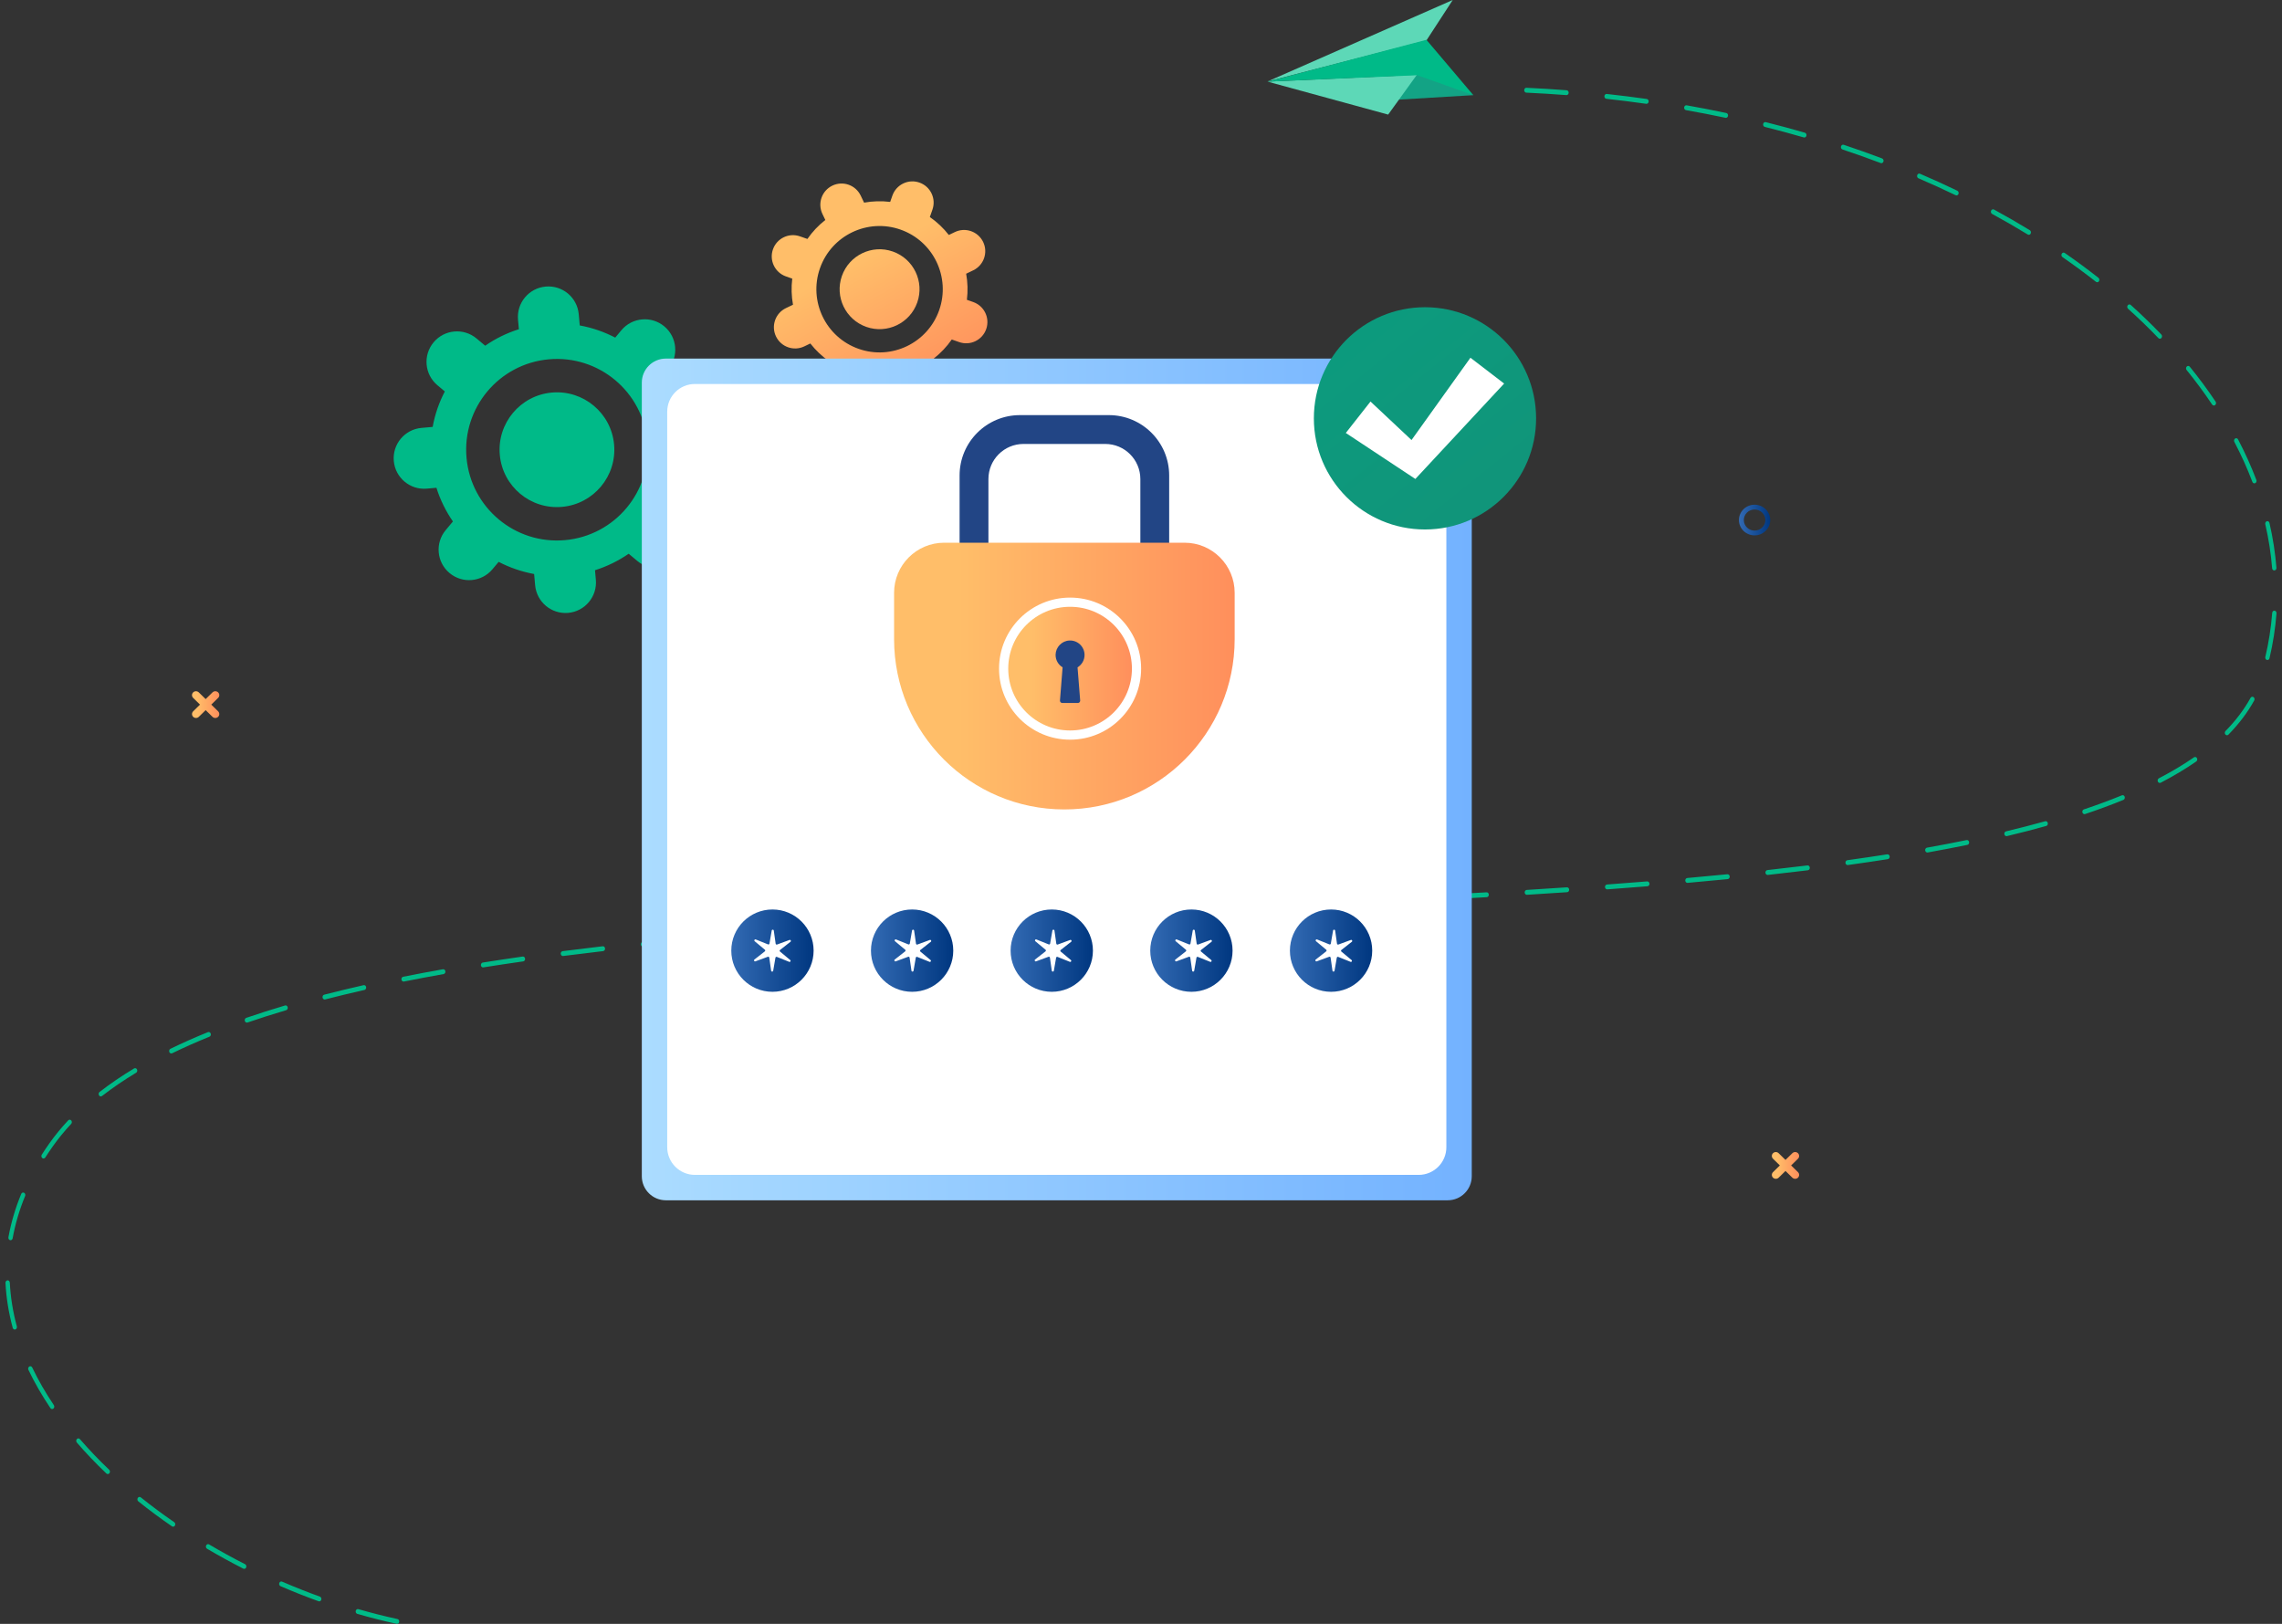 <svg width="208" height="148" viewBox="0 0 208 148" fill="none" xmlns="http://www.w3.org/2000/svg">
<rect x="0" y="0" width="208" height="148" fill="#333333" stroke="none"/>
<path d="M62.618 37.441L61.746 37.519C61.396 36.41 60.886 35.377 60.243 34.449L60.902 33.661C61.886 32.483 61.729 30.731 60.552 29.747C59.374 28.763 57.622 28.919 56.638 30.097L56.076 30.77C55.07 30.245 53.984 29.868 52.844 29.661C52.844 29.661 52.843 29.66 52.843 29.66L52.751 28.637C52.615 27.109 51.265 25.981 49.736 26.118C48.208 26.254 47.08 27.604 47.216 29.133L47.294 30.005C46.186 30.355 45.152 30.865 44.224 31.508L43.436 30.849C42.259 29.865 40.507 30.022 39.523 31.199C38.538 32.377 38.695 34.129 39.873 35.113L40.545 35.675C40.02 36.681 39.643 37.767 39.436 38.908C39.436 38.908 39.436 38.908 39.436 38.908L38.413 39C36.885 39.137 35.757 40.486 35.894 42.015C36.03 43.543 37.38 44.671 38.908 44.535L39.78 44.457C40.13 45.566 40.641 46.599 41.283 47.527L40.625 48.315C39.641 49.492 39.798 51.245 40.975 52.228C42.153 53.213 43.905 53.056 44.889 51.878L45.45 51.208C45.45 51.208 45.45 51.208 45.45 51.208C46.456 51.731 47.545 52.108 48.685 52.317L48.776 53.337C48.913 54.866 50.263 55.994 51.791 55.858C53.319 55.721 54.447 54.371 54.311 52.842L54.233 51.971C55.342 51.621 56.375 51.11 57.303 50.468L58.091 51.126C59.268 52.11 61.02 51.953 62.005 50.776C62.989 49.598 62.832 47.846 61.654 46.862L60.983 46.301C61.506 45.295 61.883 44.206 62.093 43.066L63.114 42.975C64.642 42.838 65.77 41.488 65.633 39.96C65.497 38.432 64.147 37.304 62.618 37.441ZM59.004 40.251C59.41 44.801 56.05 48.822 51.5 49.228C46.951 49.636 42.93 46.275 42.523 41.725C42.116 37.173 45.477 33.155 50.026 32.748C54.576 32.341 58.596 35.699 59.004 40.251Z" fill="#00BA88"/>
<path d="M45.556 41.454C45.813 44.33 48.353 46.453 51.23 46.196C54.106 45.939 56.231 43.398 55.974 40.522C55.717 37.646 53.174 35.52 50.298 35.778C47.421 36.035 45.298 38.578 45.556 41.454Z" fill="#00BA88"/>
<path d="M88.706 27.527L88.131 27.325C88.229 26.522 88.203 25.72 88.063 24.947L88.708 24.637C89.671 24.175 90.076 23.019 89.614 22.056C89.151 21.093 87.996 20.688 87.033 21.151L86.482 21.415C85.996 20.793 85.416 20.241 84.754 19.781L84.753 19.781L84.99 19.106C85.344 18.098 84.814 16.994 83.805 16.64C82.797 16.287 81.694 16.817 81.34 17.825L81.138 18.401C80.334 18.303 79.533 18.329 78.759 18.468L78.45 17.824C77.987 16.861 76.832 16.455 75.869 16.918C74.906 17.38 74.5 18.536 74.963 19.499L75.227 20.049C74.604 20.535 74.053 21.115 73.593 21.778L73.593 21.778L72.918 21.542C71.91 21.188 70.806 21.718 70.453 22.726C70.099 23.735 70.629 24.838 71.637 25.192L72.212 25.394C72.114 26.197 72.14 26.999 72.28 27.773L71.636 28.082C70.673 28.545 70.267 29.7 70.73 30.663C71.193 31.626 72.348 32.032 73.311 31.569L73.86 31.305L73.86 31.306C74.347 31.927 74.928 32.48 75.59 32.941L75.354 33.614C75 34.622 75.53 35.726 76.538 36.079C77.546 36.433 78.65 35.903 79.004 34.895L79.206 34.32C80.009 34.418 80.811 34.392 81.585 34.252L81.894 34.896C82.357 35.859 83.512 36.265 84.475 35.802C85.438 35.34 85.844 34.184 85.381 33.221L85.118 32.672C85.739 32.185 86.291 31.604 86.752 30.942L87.426 31.178C88.434 31.532 89.537 31.002 89.891 29.994C90.245 28.985 89.714 27.881 88.706 27.527ZM85.606 28.267C84.553 31.267 81.265 32.847 78.264 31.794C75.264 30.741 73.684 27.453 74.737 24.452C75.79 21.45 79.078 19.872 82.078 20.925C85.079 21.978 86.659 25.265 85.606 28.267Z" fill="url(#paint0_linear_15325_4922)"/>
<path d="M76.736 25.154C76.071 27.051 77.069 29.128 78.966 29.794C80.862 30.46 82.941 29.462 83.607 27.566C84.273 25.669 83.274 23.589 81.377 22.923C79.48 22.258 77.402 23.258 76.736 25.154Z" fill="url(#paint1_linear_15325_4922)"/>
<path d="M36.154 147.996C34.973 147.741 33.766 147.436 32.567 147.089C32.462 147.058 32.398 146.937 32.425 146.818C32.452 146.7 32.559 146.629 32.665 146.659C33.856 147.004 35.055 147.307 36.228 147.56C36.335 147.583 36.405 147.7 36.385 147.82C36.367 147.926 36.284 148 36.191 148C36.179 148 36.166 147.999 36.154 147.996ZM29.036 145.939C27.876 145.521 26.709 145.058 25.57 144.564C25.468 144.52 25.417 144.392 25.457 144.277C25.496 144.163 25.61 144.106 25.711 144.15C26.844 144.641 28.003 145.101 29.157 145.517C29.261 145.555 29.318 145.679 29.284 145.796C29.258 145.89 29.18 145.95 29.097 145.95C29.077 145.95 29.056 145.947 29.036 145.939ZM22.177 142.968C21.054 142.396 19.943 141.786 18.873 141.153C18.777 141.096 18.74 140.962 18.791 140.853C18.842 140.744 18.961 140.703 19.057 140.76C20.119 141.389 21.224 141.996 22.34 142.563C22.439 142.614 22.483 142.745 22.438 142.857C22.405 142.939 22.333 142.987 22.258 142.987C22.231 142.987 22.203 142.981 22.177 142.968ZM15.675 139.112C14.612 138.381 13.579 137.614 12.605 136.833C12.517 136.762 12.496 136.623 12.559 136.523C12.623 136.423 12.745 136.4 12.834 136.471C13.8 137.246 14.825 138.008 15.881 138.733C15.974 138.797 16.003 138.933 15.946 139.038C15.909 139.107 15.844 139.144 15.778 139.144C15.743 139.144 15.707 139.134 15.675 139.112ZM9.697 134.295C8.733 133.378 7.826 132.429 7.002 131.473C6.926 131.385 6.928 131.244 7.006 131.159C7.083 131.074 7.208 131.076 7.284 131.164C8.1 132.109 8.998 133.049 9.952 133.956C10.035 134.035 10.045 134.175 9.975 134.269C9.936 134.321 9.88 134.348 9.824 134.348C9.779 134.348 9.734 134.33 9.697 134.295ZM4.594 128.333C3.823 127.187 3.148 126.015 2.59 124.848C2.539 124.739 2.575 124.605 2.671 124.547C2.766 124.489 2.886 124.529 2.938 124.637C3.486 125.784 4.149 126.938 4.908 128.065C4.974 128.162 4.957 128.302 4.87 128.376C4.835 128.406 4.793 128.421 4.751 128.421C4.692 128.421 4.633 128.39 4.594 128.333ZM1.158 121.017C0.79 119.656 0.568 118.28 0.5 116.925C0.494 116.802 0.577 116.698 0.686 116.691C0.798 116.681 0.888 116.778 0.894 116.9C0.96 118.219 1.176 119.561 1.535 120.888C1.567 121.005 1.508 121.129 1.404 121.165C1.385 121.171 1.366 121.175 1.347 121.175C1.262 121.174 1.184 121.113 1.158 121.017ZM0.921 113.03C0.814 113.006 0.745 112.889 0.767 112.768C1.006 111.442 1.398 110.112 1.933 108.816C1.978 108.705 2.095 108.657 2.194 108.708C2.293 108.76 2.336 108.891 2.29 109.003C1.769 110.268 1.386 111.564 1.153 112.857C1.134 112.962 1.052 113.034 0.96 113.034C0.947 113.035 0.934 113.033 0.921 113.03ZM3.854 105.544C3.766 105.473 3.745 105.334 3.809 105.235C4.033 104.883 4.271 104.529 4.517 104.184C5.019 103.475 5.591 102.777 6.217 102.11C6.296 102.025 6.42 102.029 6.495 102.118C6.57 102.207 6.567 102.347 6.488 102.432C5.876 103.085 5.316 103.768 4.825 104.461C4.584 104.801 4.35 105.148 4.129 105.494C4.091 105.554 4.03 105.586 3.969 105.586C3.929 105.586 3.889 105.572 3.854 105.544ZM9.027 99.831C8.965 99.73 8.987 99.592 9.077 99.522C10.029 98.783 11.087 98.062 12.221 97.379C12.317 97.321 12.436 97.362 12.488 97.47C12.539 97.578 12.503 97.712 12.407 97.77C11.286 98.446 10.241 99.158 9.301 99.887C9.267 99.914 9.228 99.927 9.189 99.927C9.126 99.927 9.065 99.893 9.027 99.831ZM15.433 95.879C15.389 95.767 15.435 95.636 15.535 95.588C16.606 95.066 17.757 94.555 18.956 94.069C19.058 94.028 19.171 94.088 19.208 94.203C19.245 94.318 19.192 94.445 19.089 94.487C17.899 94.969 16.756 95.477 15.692 95.995C15.666 96.007 15.64 96.013 15.614 96.013C15.538 96.013 15.465 95.963 15.433 95.879ZM22.314 93.045C22.282 92.928 22.341 92.804 22.445 92.768C23.571 92.381 24.761 92.002 25.981 91.641C26.086 91.609 26.194 91.68 26.222 91.799C26.25 91.917 26.187 92.039 26.081 92.07C24.866 92.43 23.681 92.807 22.561 93.192C22.541 93.199 22.522 93.202 22.503 93.202C22.418 93.202 22.34 93.14 22.314 93.045ZM29.402 90.921C29.377 90.802 29.444 90.683 29.55 90.656C30.707 90.358 31.915 90.067 33.142 89.789C33.248 89.766 33.352 89.843 33.374 89.963C33.395 90.084 33.326 90.201 33.219 90.225C31.996 90.501 30.791 90.791 29.638 91.089C29.623 91.092 29.608 91.094 29.593 91.094C29.504 91.094 29.422 91.024 29.402 90.921ZM36.59 89.279C36.571 89.158 36.643 89.043 36.75 89.022C37.913 88.789 39.132 88.559 40.371 88.339C40.479 88.322 40.58 88.402 40.597 88.523C40.614 88.644 40.54 88.758 40.433 88.777C39.196 88.997 37.98 89.227 36.819 89.458C36.807 89.461 36.796 89.462 36.784 89.462C36.691 89.462 36.607 89.387 36.59 89.279ZM43.835 87.979C43.82 87.858 43.895 87.746 44.002 87.728C45.184 87.541 46.408 87.357 47.641 87.181C47.748 87.167 47.848 87.251 47.861 87.373C47.875 87.494 47.799 87.606 47.691 87.621C46.459 87.796 45.237 87.98 44.058 88.167C44.048 88.169 44.039 88.17 44.03 88.17C43.933 88.17 43.849 88.09 43.835 87.979ZM51.111 86.934C51.099 86.813 51.177 86.703 51.285 86.689C52.479 86.536 53.707 86.386 54.934 86.244C55.04 86.231 55.139 86.32 55.15 86.442C55.161 86.564 55.082 86.673 54.974 86.685C53.748 86.827 52.522 86.977 51.33 87.13C51.322 87.131 51.314 87.131 51.307 87.131C51.208 87.131 51.123 87.047 51.111 86.934ZM58.408 86.082C58.398 85.96 58.478 85.852 58.586 85.84C59.794 85.713 61.013 85.592 62.241 85.475C62.351 85.464 62.445 85.555 62.454 85.677C62.463 85.799 62.383 85.906 62.274 85.917C61.047 86.034 59.83 86.156 58.623 86.283C58.616 86.283 58.61 86.283 58.604 86.283C58.503 86.283 58.417 86.197 58.408 86.082ZM65.717 85.379C65.708 85.257 65.79 85.15 65.898 85.141C67.109 85.035 68.329 84.934 69.557 84.836C69.663 84.832 69.76 84.919 69.767 85.042C69.775 85.164 69.693 85.27 69.585 85.279C68.358 85.376 67.139 85.478 65.928 85.584C65.923 85.584 65.918 85.584 65.913 85.584C65.811 85.584 65.725 85.495 65.717 85.379ZM73.033 84.792C73.026 84.67 73.108 84.564 73.217 84.556C74.431 84.468 75.652 84.382 76.878 84.299C76.983 84.29 77.08 84.385 77.087 84.507C77.093 84.63 77.01 84.735 76.902 84.743C75.676 84.825 74.456 84.911 73.242 84.999C73.238 84.999 73.234 85 73.23 85C73.126 85 73.04 84.909 73.033 84.792ZM80.355 84.296C80.349 84.173 80.432 84.069 80.54 84.062C81.757 83.986 82.978 83.912 84.204 83.841C84.314 83.831 84.405 83.928 84.41 84.05C84.416 84.173 84.332 84.277 84.224 84.284C82.999 84.355 81.778 84.429 80.562 84.505C80.559 84.505 80.555 84.505 80.551 84.505C80.447 84.505 80.36 84.414 80.355 84.296ZM87.679 83.866C87.674 83.744 87.758 83.64 87.867 83.634C89.085 83.568 90.306 83.503 91.531 83.44C91.638 83.426 91.731 83.528 91.737 83.651C91.741 83.773 91.657 83.877 91.549 83.883C90.325 83.946 89.104 84.011 87.886 84.077C87.883 84.078 87.879 84.078 87.876 84.078C87.772 84.078 87.684 83.985 87.679 83.866ZM94.998 83.487C94.993 83.364 95.077 83.261 95.186 83.255C96.406 83.195 97.627 83.137 98.85 83.079C98.956 83.07 99.051 83.169 99.055 83.291C99.06 83.414 98.975 83.517 98.866 83.522C97.644 83.58 96.423 83.638 95.203 83.698C95.201 83.699 95.198 83.699 95.195 83.699C95.09 83.699 95.003 83.606 94.998 83.487ZM102.332 83.139C102.328 83.017 102.413 82.913 102.521 82.908C103.743 82.852 104.964 82.797 106.186 82.742C106.299 82.732 106.387 82.833 106.391 82.955C106.395 83.077 106.31 83.18 106.202 83.185C104.98 83.24 103.759 83.296 102.537 83.352C102.535 83.352 102.532 83.352 102.529 83.352C102.424 83.352 102.337 83.258 102.332 83.139ZM109.661 82.809C109.657 82.686 109.742 82.583 109.851 82.579L113.515 82.415C113.62 82.401 113.715 82.505 113.72 82.627C113.724 82.75 113.639 82.853 113.531 82.858L109.866 83.022C109.864 83.022 109.861 83.022 109.858 83.022C109.753 83.022 109.666 82.928 109.661 82.809ZM116.99 82.48C116.986 82.357 117.07 82.254 117.179 82.249C118.403 82.193 119.625 82.137 120.843 82.08C120.957 82.063 121.044 82.17 121.048 82.293C121.053 82.415 120.968 82.519 120.86 82.523C119.641 82.58 118.42 82.636 117.195 82.692C117.193 82.693 117.19 82.693 117.187 82.693C117.082 82.692 116.994 82.599 116.99 82.48ZM124.318 82.137C124.314 82.014 124.398 81.911 124.507 81.906C125.732 81.846 126.954 81.785 128.17 81.724C128.277 81.715 128.371 81.813 128.376 81.935C128.381 82.058 128.297 82.162 128.188 82.167C126.971 82.229 125.749 82.289 124.524 82.349C124.521 82.349 124.518 82.349 124.515 82.349C124.41 82.349 124.323 82.256 124.318 82.137ZM131.646 81.764C131.641 81.641 131.725 81.537 131.833 81.531C133.06 81.465 134.281 81.397 135.496 81.327C135.607 81.317 135.697 81.415 135.703 81.537C135.708 81.659 135.625 81.764 135.516 81.77C134.301 81.84 133.079 81.908 131.852 81.974C131.849 81.974 131.846 81.974 131.843 81.974C131.738 81.975 131.651 81.882 131.646 81.764ZM138.971 81.342C138.965 81.22 139.049 81.115 139.157 81.108C140.385 81.032 141.606 80.953 142.818 80.872C142.928 80.865 143.02 80.958 143.026 81.08C143.033 81.203 142.95 81.308 142.842 81.315C141.629 81.397 140.408 81.475 139.179 81.552C139.175 81.552 139.172 81.552 139.168 81.552C139.064 81.552 138.977 81.46 138.971 81.342ZM146.293 80.85C146.286 80.727 146.369 80.622 146.477 80.614C147.707 80.523 148.926 80.43 150.135 80.332C150.243 80.326 150.338 80.415 150.346 80.538C150.354 80.66 150.272 80.766 150.164 80.775C148.954 80.872 147.733 80.966 146.503 81.057C146.499 81.057 146.495 81.057 146.49 81.057C146.387 81.057 146.3 80.967 146.293 80.85ZM153.61 80.261C153.602 80.139 153.683 80.032 153.791 80.022C155.022 79.913 156.24 79.799 157.445 79.68C157.554 79.67 157.649 79.76 157.658 79.882C157.668 80.004 157.588 80.112 157.479 80.123C156.273 80.241 155.054 80.355 153.822 80.465C153.817 80.465 153.812 80.466 153.807 80.466C153.705 80.466 153.618 80.378 153.61 80.261ZM160.918 79.542C160.908 79.42 160.987 79.312 161.095 79.3C162.34 79.163 163.567 79.02 164.742 78.876C164.85 78.86 164.947 78.95 164.959 79.073C164.971 79.194 164.893 79.303 164.784 79.317C163.608 79.462 162.38 79.605 161.133 79.742C161.127 79.742 161.12 79.743 161.114 79.743C161.014 79.743 160.928 79.657 160.918 79.542ZM168.211 78.647C168.198 78.526 168.274 78.415 168.382 78.4C169.624 78.228 170.846 78.047 172.016 77.864C172.123 77.847 172.224 77.932 172.239 78.053C172.254 78.175 172.179 78.287 172.071 78.304C170.899 78.487 169.674 78.668 168.431 78.84C168.423 78.841 168.415 78.842 168.407 78.842C168.308 78.842 168.223 78.76 168.211 78.647ZM175.477 77.511C175.46 77.39 175.533 77.276 175.641 77.257C176.875 77.036 178.09 76.804 179.252 76.565C179.36 76.544 179.462 76.623 179.482 76.744C179.501 76.864 179.43 76.98 179.323 77.002C178.158 77.241 176.94 77.474 175.703 77.696C175.692 77.697 175.682 77.698 175.672 77.698C175.577 77.698 175.493 77.621 175.477 77.511ZM182.694 76.033C182.671 75.913 182.739 75.796 182.846 75.77C184.08 75.476 185.28 75.166 186.413 74.849C186.519 74.819 186.626 74.892 186.652 75.011C186.678 75.129 186.614 75.25 186.508 75.279C185.371 75.598 184.166 75.909 182.927 76.204C182.914 76.208 182.9 76.209 182.887 76.209C182.795 76.209 182.713 76.137 182.694 76.033ZM189.809 74.044C189.778 73.927 189.837 73.803 189.942 73.769C191.16 73.361 192.327 72.929 193.41 72.485C193.511 72.444 193.625 72.502 193.662 72.618C193.7 72.733 193.647 72.861 193.545 72.902C192.454 73.349 191.28 73.783 190.054 74.194C190.035 74.2 190.016 74.203 189.998 74.203C189.913 74.203 189.834 74.141 189.809 74.044ZM196.683 71.229C196.637 71.118 196.68 70.986 196.779 70.935C197.945 70.33 199.02 69.687 199.976 69.024C200.069 68.959 200.19 68.992 200.247 69.096C200.304 69.2 200.275 69.337 200.183 69.402C199.214 70.074 198.124 70.725 196.944 71.338C196.917 71.352 196.889 71.358 196.862 71.358C196.787 71.358 196.716 71.311 196.683 71.229ZM202.839 66.94C202.765 66.849 202.772 66.709 202.852 66.626C203.784 65.676 204.551 64.66 205.132 63.607C205.189 63.503 205.311 63.471 205.403 63.535C205.496 63.6 205.524 63.737 205.467 63.841C204.867 64.929 204.076 65.977 203.117 66.955C203.079 66.993 203.032 67.012 202.985 67.012C202.931 67.012 202.878 66.988 202.839 66.94ZM206.62 60.147C206.515 60.115 206.452 59.994 206.48 59.876C206.793 58.553 207.003 57.201 207.107 55.858C207.116 55.736 207.211 55.645 207.32 55.656C207.428 55.666 207.509 55.774 207.499 55.896C207.394 57.265 207.18 58.642 206.861 59.989C206.838 60.089 206.758 60.154 206.671 60.154C206.654 60.154 206.637 60.152 206.62 60.147ZM207.1 51.788C206.994 50.457 206.784 49.107 206.476 47.776C206.449 47.657 206.512 47.536 206.618 47.505C206.724 47.473 206.831 47.545 206.858 47.664C207.172 49.019 207.385 50.394 207.493 51.749C207.502 51.871 207.422 51.979 207.314 51.99C207.308 51.99 207.302 51.991 207.296 51.991C207.195 51.991 207.109 51.904 207.1 51.788ZM205.3 43.917C204.838 42.699 204.285 41.472 203.656 40.273C203.601 40.167 203.632 40.031 203.726 39.969C203.82 39.907 203.941 39.942 203.996 40.048C204.633 41.264 205.194 42.507 205.663 43.743C205.705 43.856 205.659 43.986 205.559 44.034C205.533 44.046 205.507 44.052 205.481 44.052C205.405 44.052 205.332 44.001 205.3 43.917ZM201.633 36.872C200.923 35.81 200.14 34.75 199.305 33.721C199.232 33.631 199.237 33.49 199.318 33.408C199.397 33.326 199.522 33.332 199.596 33.422C200.44 34.461 201.231 35.532 201.948 36.606C202.013 36.703 201.996 36.842 201.909 36.916C201.873 36.946 201.832 36.961 201.79 36.961C201.731 36.961 201.672 36.93 201.633 36.872ZM196.734 30.814C195.865 29.908 194.934 29.008 193.968 28.139C193.883 28.063 193.869 27.923 193.937 27.828C194.005 27.732 194.129 27.716 194.214 27.793C195.188 28.668 196.126 29.575 197.002 30.489C197.082 30.572 197.087 30.712 197.013 30.802C196.974 30.849 196.921 30.873 196.868 30.873C196.82 30.873 196.772 30.854 196.734 30.814ZM191.043 25.683C190.067 24.916 189.039 24.158 187.989 23.432C187.896 23.368 187.867 23.231 187.924 23.127C187.981 23.022 188.103 22.99 188.195 23.054C189.252 23.784 190.286 24.547 191.269 25.319C191.358 25.389 191.38 25.527 191.318 25.628C191.279 25.689 191.218 25.723 191.156 25.723C191.117 25.723 191.078 25.71 191.043 25.683ZM184.828 21.374C183.775 20.729 182.681 20.097 181.577 19.497C181.479 19.444 181.438 19.311 181.485 19.201C181.533 19.09 181.651 19.044 181.749 19.097C182.858 19.701 183.958 20.335 185.016 20.983C185.112 21.042 185.147 21.177 185.095 21.285C185.059 21.358 184.992 21.4 184.922 21.4C184.89 21.401 184.858 21.392 184.828 21.374ZM178.252 17.792C177.149 17.259 176.009 16.74 174.864 16.249C174.762 16.206 174.711 16.078 174.75 15.963C174.788 15.848 174.903 15.792 175.004 15.835C176.155 16.328 177.3 16.849 178.407 17.384C178.507 17.433 178.554 17.563 178.511 17.675C178.479 17.759 178.406 17.81 178.33 17.81C178.304 17.81 178.277 17.804 178.252 17.792ZM171.423 14.861C170.282 14.429 169.109 14.012 167.937 13.622C167.833 13.587 167.773 13.464 167.804 13.346C167.835 13.229 167.944 13.161 168.049 13.196C169.225 13.588 170.403 14.007 171.549 14.44C171.652 14.479 171.708 14.605 171.673 14.722C171.645 14.815 171.568 14.873 171.486 14.873C171.465 14.873 171.444 14.869 171.423 14.861ZM164.413 12.525C163.243 12.186 162.047 11.863 160.857 11.565C160.751 11.539 160.684 11.42 160.708 11.3C160.731 11.181 160.837 11.106 160.943 11.132C162.137 11.431 163.337 11.755 164.511 12.095C164.617 12.126 164.68 12.247 164.653 12.366C164.63 12.466 164.55 12.532 164.462 12.532C164.446 12.532 164.429 12.53 164.413 12.525ZM157.275 10.736C156.088 10.484 154.876 10.249 153.672 10.037C153.564 10.018 153.491 9.904 153.507 9.783C153.524 9.662 153.625 9.58 153.733 9.598C154.941 9.811 156.158 10.048 157.349 10.3C157.456 10.323 157.526 10.439 157.506 10.559C157.488 10.666 157.405 10.74 157.312 10.74C157.3 10.74 157.288 10.739 157.275 10.736ZM150.051 9.461C148.853 9.291 147.63 9.137 146.416 9.005C146.307 8.993 146.228 8.885 146.238 8.763C146.249 8.641 146.348 8.55 146.454 8.564C147.672 8.696 148.898 8.85 150.1 9.02C150.208 9.036 150.284 9.147 150.271 9.268C150.258 9.38 150.173 9.462 150.075 9.462C150.067 9.463 150.059 9.462 150.051 9.461ZM142.77 8.668C141.567 8.575 140.339 8.5 139.118 8.444C139.009 8.439 138.925 8.336 138.929 8.214C138.934 8.091 139.027 7.987 139.134 8.001C140.358 8.057 141.591 8.132 142.797 8.225C142.906 8.233 142.988 8.339 142.981 8.461C142.974 8.579 142.887 8.668 142.784 8.668C142.779 8.668 142.775 8.668 142.77 8.668Z" fill="#00BA88"/>
<path d="M134.291 8.673L125.865 9.177L128.385 5.153L134.291 8.673Z" fill="#13A385"/>
<path d="M126.528 10.444L115.54 7.44L129.146 6.818L126.528 10.444Z" fill="#5DD8B7"/>
<path d="M115.529 7.427L132.414 0L130.016 3.685L115.529 7.427Z" fill="#5DD8B7"/>
<path d="M115.54 7.439L129.175 6.852L134.291 8.673L130.016 3.627L115.54 7.439Z" fill="#00BA88"/>
<path d="M58.5 107.202V34.874C58.5 33.663 59.482 32.681 60.693 32.681H131.956C133.167 32.681 134.148 33.663 134.148 34.874V107.202C134.148 108.413 133.167 109.395 131.956 109.395H60.693C59.482 109.395 58.5 108.413 58.5 107.202Z" fill="url(#paint2_linear_15325_4922)"/>
<path d="M129.308 107.08H63.339C61.945 107.08 60.815 105.949 60.815 104.555V37.521C60.815 36.127 61.945 34.997 63.339 34.997H129.308C130.702 34.997 131.833 36.127 131.833 37.521V104.555C131.833 105.949 130.703 107.08 129.308 107.08Z" fill="white"/>
<path d="M70.407 90.394C72.479 90.394 74.159 88.714 74.159 86.642C74.159 84.571 72.479 82.891 70.407 82.891C68.336 82.891 66.656 84.571 66.656 86.642C66.656 88.714 68.336 90.394 70.407 90.394Z" fill="url(#paint3_linear_15325_4922)"/>
<path d="M83.137 90.394C85.209 90.394 86.888 88.714 86.888 86.642C86.888 84.571 85.209 82.891 83.137 82.891C81.065 82.891 79.386 84.571 79.386 86.642C79.386 88.714 81.065 90.394 83.137 90.394Z" fill="url(#paint4_linear_15325_4922)"/>
<path d="M95.867 90.394C97.938 90.394 99.618 88.714 99.618 86.642C99.618 84.571 97.938 82.891 95.867 82.891C93.795 82.891 92.115 84.571 92.115 86.642C92.115 88.714 93.795 90.394 95.867 90.394Z" fill="url(#paint5_linear_15325_4922)"/>
<path d="M108.595 90.394C110.667 90.394 112.346 88.714 112.346 86.642C112.346 84.57 110.667 82.891 108.595 82.891C106.523 82.891 104.843 84.57 104.843 86.642C104.843 88.714 106.523 90.394 108.595 90.394Z" fill="url(#paint6_linear_15325_4922)"/>
<path d="M121.324 90.394C123.396 90.394 125.075 88.714 125.075 86.642C125.075 84.571 123.396 82.891 121.324 82.891C119.252 82.891 117.573 84.571 117.573 86.642C117.573 88.714 119.252 90.394 121.324 90.394Z" fill="url(#paint7_linear_15325_4922)"/>
<path d="M70.529 84.813L70.699 86.01C70.708 86.07 70.769 86.107 70.826 86.086L71.961 85.668C72.063 85.631 72.138 85.766 72.053 85.832L71.101 86.579C71.053 86.616 71.052 86.688 71.099 86.727L72.028 87.501C72.111 87.57 72.032 87.703 71.932 87.662L70.81 87.212C70.754 87.189 70.691 87.224 70.68 87.284L70.475 88.475C70.456 88.582 70.302 88.58 70.287 88.472L70.116 87.275C70.108 87.216 70.046 87.179 69.989 87.2L68.854 87.617C68.752 87.654 68.677 87.519 68.763 87.453L69.714 86.707C69.762 86.669 69.763 86.597 69.716 86.558L68.788 85.784C68.704 85.715 68.783 85.582 68.884 85.623L70.006 86.074C70.062 86.096 70.125 86.061 70.135 86.002L70.341 84.81C70.359 84.703 70.513 84.705 70.529 84.813Z" fill="white"/>
<path d="M83.32 84.813L83.491 86.01C83.499 86.07 83.561 86.107 83.618 86.086L84.752 85.668C84.854 85.631 84.93 85.766 84.844 85.832L83.893 86.579C83.845 86.616 83.844 86.688 83.891 86.727L84.819 87.501C84.903 87.57 84.823 87.703 84.723 87.662L83.601 87.212C83.545 87.189 83.482 87.224 83.472 87.284L83.266 88.475C83.247 88.582 83.093 88.58 83.078 88.472L82.907 87.275C82.899 87.216 82.837 87.179 82.78 87.2L81.645 87.617C81.543 87.654 81.468 87.519 81.554 87.453L82.505 86.707C82.553 86.669 82.554 86.597 82.507 86.558L81.578 85.784C81.495 85.715 81.574 85.582 81.675 85.623L82.797 86.074C82.853 86.096 82.915 86.061 82.926 86.002L83.132 84.81C83.15 84.703 83.305 84.705 83.32 84.813Z" fill="white"/>
<path d="M96.111 84.813L96.281 86.01C96.29 86.07 96.352 86.107 96.409 86.086L97.543 85.668C97.645 85.631 97.72 85.766 97.635 85.832L96.683 86.579C96.636 86.616 96.635 86.688 96.681 86.727L97.61 87.501C97.693 87.57 97.614 87.703 97.514 87.662L96.392 87.212C96.336 87.189 96.273 87.224 96.263 87.284L96.057 88.475C96.038 88.582 95.884 88.58 95.868 88.472L95.698 87.275C95.689 87.216 95.628 87.179 95.571 87.2L94.436 87.617C94.334 87.654 94.259 87.519 94.345 87.453L95.296 86.707C95.344 86.669 95.345 86.597 95.299 86.558L94.37 85.784C94.286 85.715 94.365 85.582 94.466 85.623L95.588 86.074C95.644 86.096 95.707 86.061 95.717 86.002L95.923 84.81C95.942 84.703 96.096 84.705 96.111 84.813Z" fill="white"/>
<path d="M108.903 84.813L109.074 86.01C109.082 86.07 109.144 86.107 109.201 86.086L110.336 85.668C110.438 85.631 110.513 85.766 110.427 85.832L109.476 86.579C109.428 86.616 109.427 86.688 109.474 86.727L110.403 87.501C110.486 87.57 110.407 87.703 110.306 87.662L109.184 87.212C109.128 87.189 109.065 87.224 109.055 87.284L108.849 88.475C108.831 88.582 108.677 88.58 108.661 88.472L108.491 87.275C108.482 87.216 108.42 87.179 108.364 87.2L107.229 87.617C107.127 87.654 107.052 87.519 107.137 87.453L108.089 86.707C108.136 86.669 108.137 86.597 108.091 86.558L107.162 85.784C107.079 85.715 107.158 85.582 107.258 85.623L108.38 86.074C108.436 86.096 108.499 86.061 108.509 86.002L108.715 84.81C108.734 84.703 108.888 84.705 108.903 84.813Z" fill="white"/>
<path d="M121.695 84.813L121.865 86.01C121.874 86.07 121.935 86.107 121.992 86.086L123.127 85.668C123.229 85.631 123.304 85.766 123.219 85.832L122.267 86.579C122.219 86.616 122.218 86.688 122.265 86.727L123.194 87.501C123.277 87.57 123.198 87.703 123.098 87.662L121.976 87.212C121.92 87.189 121.857 87.224 121.846 87.284L121.64 88.475C121.622 88.582 121.468 88.58 121.452 88.472L121.282 87.275C121.273 87.216 121.212 87.179 121.155 87.2L120.02 87.617C119.918 87.654 119.843 87.519 119.928 87.453L120.88 86.707C120.927 86.669 120.929 86.597 120.882 86.558L119.953 85.784C119.87 85.715 119.949 85.582 120.05 85.623L121.171 86.074C121.228 86.096 121.29 86.061 121.301 86.002L121.507 84.81C121.525 84.703 121.68 84.705 121.695 84.813Z" fill="white"/>
<path d="M129.884 48.257C135.478 48.257 140.013 43.722 140.013 38.129C140.013 32.535 135.478 28 129.884 28C124.29 28 119.756 32.535 119.756 38.129C119.756 43.722 124.29 48.257 129.884 48.257Z" fill="url(#paint8_linear_15325_4922)"/>
<path d="M134.028 32.604C132.238 35.105 130.448 37.605 128.658 40.105C127.412 38.935 126.165 37.766 124.919 36.596C124.169 37.551 123.418 38.506 122.668 39.461C124.781 40.859 126.894 42.256 129.007 43.653C131.704 40.755 134.402 37.856 137.099 34.958C136.075 34.173 135.052 33.389 134.028 32.604Z" fill="white"/>
<path d="M101.067 37.834H92.966C89.927 37.834 87.465 40.297 87.465 43.335V54.89H90.093V43.661C90.093 41.894 91.525 40.462 93.292 40.462H100.741C102.508 40.462 103.941 41.894 103.941 43.661V54.891H106.568V43.335C106.568 40.297 104.105 37.834 101.067 37.834Z" fill="#224585"/>
<path d="M81.494 54.03V58.252C81.494 66.824 88.443 73.773 97.016 73.773C105.588 73.773 112.537 66.824 112.537 58.252V54.03C112.537 51.508 110.492 49.463 107.97 49.463H86.061C83.539 49.463 81.494 51.508 81.494 54.03Z" fill="url(#paint9_linear_15325_4922)"/>
<path d="M97.536 67.415C101.112 67.415 104.011 64.516 104.011 60.94C104.011 57.364 101.112 54.465 97.536 54.465C93.96 54.465 91.061 57.364 91.061 60.94C91.061 64.516 93.96 67.415 97.536 67.415Z" fill="white"/>
<path d="M97.536 66.576C100.649 66.576 103.172 64.053 103.172 60.94C103.172 57.827 100.649 55.303 97.536 55.303C94.423 55.303 91.899 57.827 91.899 60.94C91.899 64.053 94.423 66.576 97.536 66.576Z" fill="url(#paint10_linear_15325_4922)"/>
<path d="M98.855 59.694C98.855 58.941 98.225 58.336 97.463 58.377C96.785 58.413 96.236 58.977 96.216 59.655C96.202 60.15 96.462 60.585 96.854 60.822L96.614 63.842C96.605 63.966 96.702 64.072 96.827 64.072H98.243C98.368 64.072 98.465 63.966 98.456 63.842L98.216 60.822C98.598 60.591 98.855 60.173 98.855 59.694Z" fill="#224585"/>
<path d="M19.259 64.219L19.883 63.607C20.025 63.468 20.025 63.243 19.883 63.104C19.742 62.965 19.512 62.965 19.37 63.104L18.745 63.716L18.12 63.104C17.978 62.965 17.748 62.965 17.606 63.104C17.465 63.243 17.465 63.468 17.606 63.607L18.231 64.219L17.608 64.83C17.466 64.969 17.466 65.194 17.608 65.333C17.678 65.402 17.771 65.437 17.864 65.437C17.957 65.437 18.05 65.402 18.121 65.333L18.745 64.722L19.369 65.333C19.44 65.402 19.533 65.437 19.626 65.437C19.719 65.437 19.812 65.402 19.882 65.333C20.024 65.194 20.024 64.969 19.882 64.83L19.259 64.219Z" fill="url(#paint11_linear_15325_4922)"/>
<path d="M163.258 106.219L163.883 105.607C164.025 105.469 164.025 105.243 163.883 105.104C163.742 104.965 163.511 104.965 163.37 105.104L162.745 105.716L162.12 105.104C161.978 104.965 161.748 104.965 161.606 105.104C161.465 105.243 161.465 105.468 161.606 105.607L162.231 106.219L161.607 106.83C161.466 106.969 161.466 107.194 161.607 107.333C161.678 107.402 161.771 107.437 161.864 107.437C161.958 107.437 162.05 107.402 162.121 107.333L162.745 106.722L163.369 107.333C163.44 107.402 163.533 107.437 163.626 107.437C163.719 107.437 163.812 107.402 163.883 107.333C164.025 107.194 164.025 106.969 163.883 106.83L163.258 106.219Z" fill="url(#paint12_linear_15325_4922)"/>
<path d="M159.927 48.795C159.14 48.795 158.5 48.168 158.5 47.398C158.5 46.627 159.14 46 159.927 46C160.714 46 161.355 46.627 161.355 47.398C161.355 48.168 160.714 48.795 159.927 48.795ZM159.927 46.437C159.387 46.437 158.947 46.868 158.947 47.398C158.947 47.927 159.387 48.358 159.927 48.358C160.468 48.358 160.908 47.927 160.908 47.398C160.908 46.868 160.468 46.437 159.927 46.437Z" fill="url(#paint13_linear_15325_4922)"/>
<defs>
<linearGradient id="paint0_linear_15325_4922" x1="77.106" y1="20.691" x2="85.181" y2="35.622" gradientUnits="userSpaceOnUse">
<stop offset="0.189" stop-color="#FFBE69"/>
<stop offset="1" stop-color="#FF8F5C"/>
</linearGradient>
<linearGradient id="paint1_linear_15325_4922" x1="77.106" y1="20.69" x2="85.18" y2="35.622" gradientUnits="userSpaceOnUse">
<stop offset="0.189" stop-color="#FFBE69"/>
<stop offset="1" stop-color="#FF8F5C"/>
</linearGradient>
<linearGradient id="paint2_linear_15325_4922" x1="58.5" y1="71.038" x2="134.149" y2="71.038" gradientUnits="userSpaceOnUse">
<stop stop-color="#ABDCFF"/>
<stop offset="1" stop-color="#73B2FF"/>
</linearGradient>
<linearGradient id="paint3_linear_15325_4922" x1="66.656" y1="86.642" x2="74.159" y2="86.642" gradientUnits="userSpaceOnUse">
<stop stop-color="#326AB3"/>
<stop offset="1" stop-color="#003780"/>
</linearGradient>
<linearGradient id="paint4_linear_15325_4922" x1="79.386" y1="86.642" x2="86.888" y2="86.642" gradientUnits="userSpaceOnUse">
<stop stop-color="#326AB3"/>
<stop offset="1" stop-color="#003780"/>
</linearGradient>
<linearGradient id="paint5_linear_15325_4922" x1="92.115" y1="86.642" x2="99.618" y2="86.642" gradientUnits="userSpaceOnUse">
<stop stop-color="#326AB3"/>
<stop offset="1" stop-color="#003780"/>
</linearGradient>
<linearGradient id="paint6_linear_15325_4922" x1="104.843" y1="86.642" x2="112.346" y2="86.642" gradientUnits="userSpaceOnUse">
<stop stop-color="#326AB3"/>
<stop offset="1" stop-color="#003780"/>
</linearGradient>
<linearGradient id="paint7_linear_15325_4922" x1="117.573" y1="86.642" x2="125.076" y2="86.642" gradientUnits="userSpaceOnUse">
<stop stop-color="#326AB3"/>
<stop offset="1" stop-color="#003780"/>
</linearGradient>
<linearGradient id="paint8_linear_15325_4922" x1="111.713" y1="15.437" x2="154.831" y2="69.281" gradientUnits="userSpaceOnUse">
<stop stop-color="#08A081"/>
<stop offset="1" stop-color="#178C74"/>
</linearGradient>
<linearGradient id="paint9_linear_15325_4922" x1="81.494" y1="61.618" x2="112.537" y2="61.618" gradientUnits="userSpaceOnUse">
<stop offset="0.189" stop-color="#FFBE69"/>
<stop offset="1" stop-color="#FF8F5C"/>
</linearGradient>
<linearGradient id="paint10_linear_15325_4922" x1="91.899" y1="60.94" x2="103.173" y2="60.94" gradientUnits="userSpaceOnUse">
<stop offset="0.189" stop-color="#FFBE69"/>
<stop offset="1" stop-color="#FF8F5C"/>
</linearGradient>
<linearGradient id="paint11_linear_15325_4922" x1="17.5" y1="64.219" x2="19.99" y2="64.219" gradientUnits="userSpaceOnUse">
<stop offset="0.189" stop-color="#FFBE69"/>
<stop offset="1" stop-color="#FF8F5C"/>
</linearGradient>
<linearGradient id="paint12_linear_15325_4922" x1="161.5" y1="106.219" x2="163.99" y2="106.219" gradientUnits="userSpaceOnUse">
<stop offset="0.189" stop-color="#FFBE69"/>
<stop offset="1" stop-color="#FF8F5C"/>
</linearGradient>
<linearGradient id="paint13_linear_15325_4922" x1="158.5" y1="47.398" x2="161.355" y2="47.398" gradientUnits="userSpaceOnUse">
<stop stop-color="#326AB3"/>
<stop offset="1" stop-color="#003780"/>
</linearGradient>
</defs>
</svg>
